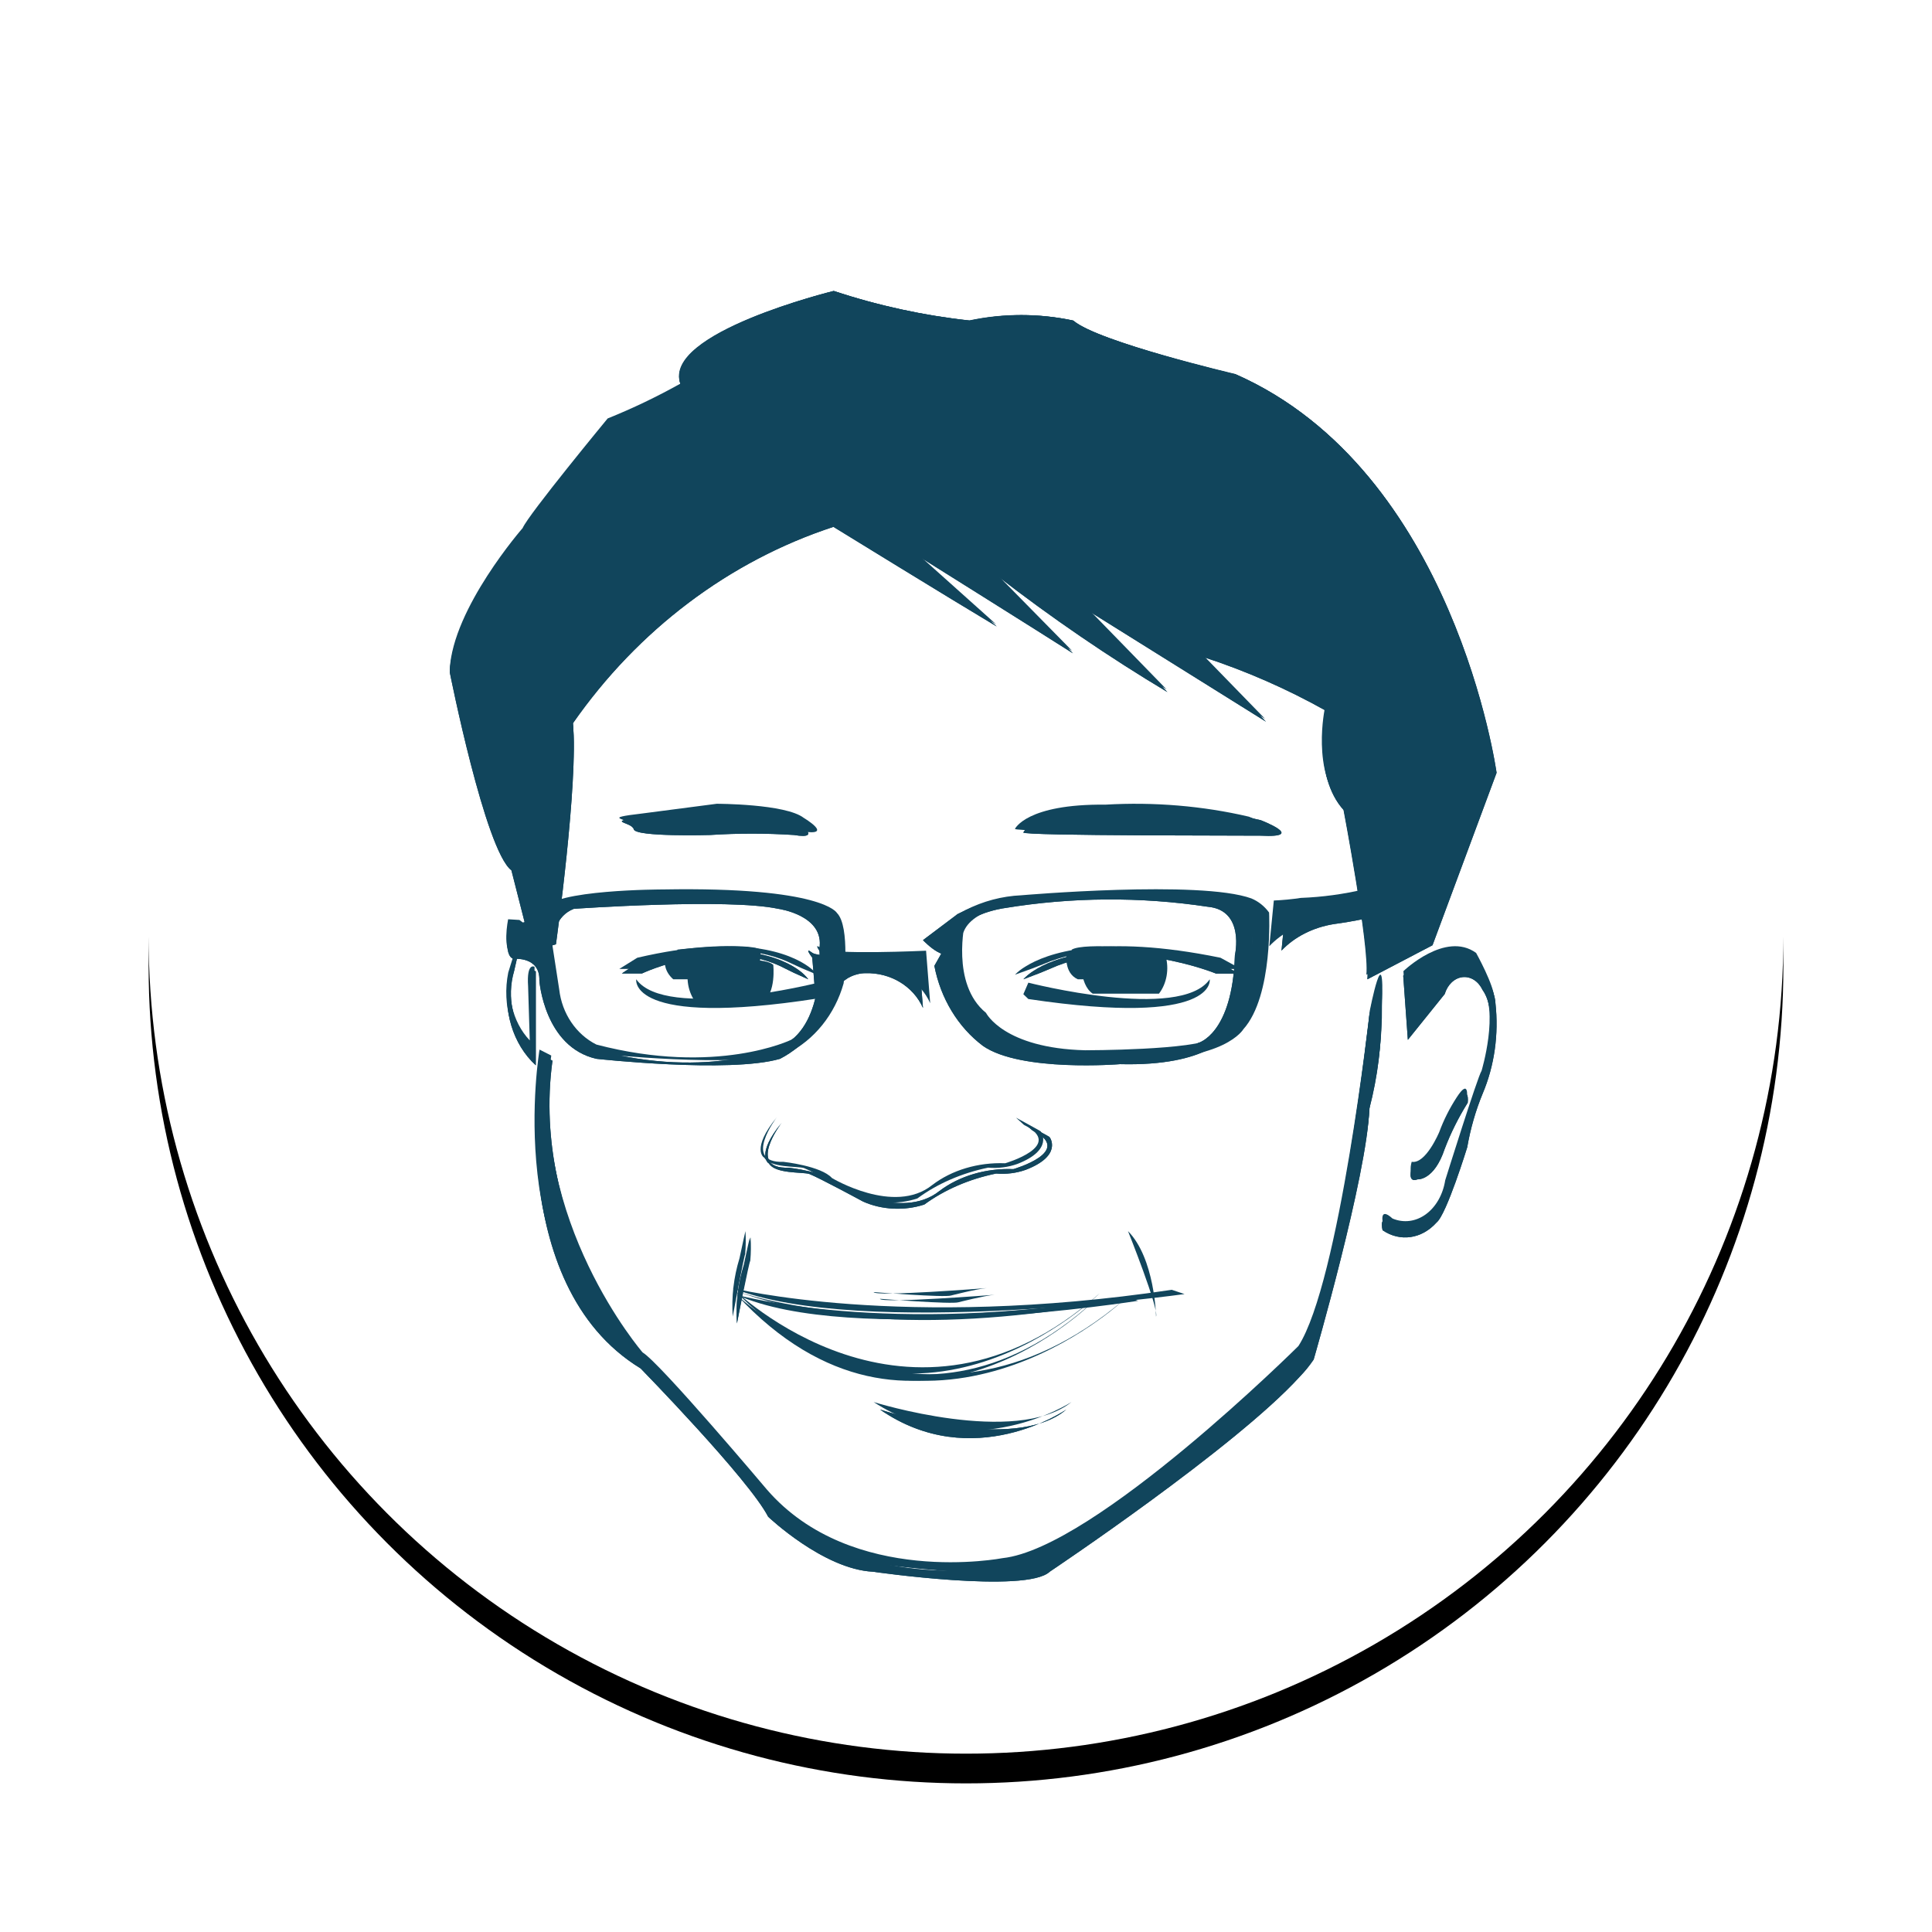 <?xml version="1.0" encoding="UTF-8"?>
<svg width="130px" height="130px" viewBox="0 0 130 130" version="1.1" xmlns="http://www.w3.org/2000/svg" xmlns:xlink="http://www.w3.org/1999/xlink">
    <!-- Generator: Sketch 51.3 (57544) - http://www.bohemiancoding.com/sketch -->
    <title>superbilHead</title>
    <desc>Created with Sketch.</desc>
    <defs>
        <circle id="path-1" cx="55" cy="55" r="55"></circle>
        <filter x="-14.5%" y="-12.7%" width="129.1%" height="129.1%" filterUnits="objectBoundingBox" id="filter-2">
            <feOffset dx="0" dy="2" in="SourceAlpha" result="shadowOffsetOuter1"></feOffset>
            <feGaussianBlur stdDeviation="5" in="shadowOffsetOuter1" result="shadowBlurOuter1"></feGaussianBlur>
            <feColorMatrix values="0 0 0 0 0   0 0 0 0 0   0 0 0 0 0  0 0 0 0.25 0" type="matrix" in="shadowBlurOuter1"></feColorMatrix>
        </filter>
    </defs>
    <g id="Page-1" stroke="none" stroke-width="1" fill="none" fill-rule="evenodd">
        <g id="Superbil-LandingPage" transform="translate(-232, -3714)">
            <g id="footer" transform="translate(0, 3594)">
                <g id="內容" transform="translate(242, 128)">
                    <g id="superbilHead">
                        <g id="Oval">
                            <use fill="black" fill-opacity="1" filter="url(#filter-2)" xlink:href="#path-1"></use>
                            <use fill="#FFFFFF" fill-rule="evenodd" xlink:href="#path-1"></use>
                        </g>
                        <g id="大頭描繪" transform="translate(20.263, 11.579)" fill="#11455C">
                            <g fill-rule="nonzero" id="Shape">
                                <path d="M64.17,45.766 C64.17,45.766 66.994,43.04 69.061,44.541 C69.061,44.541 70.284,46.731 70.284,47.604 C70.513,49.676 70.218,51.786 69.44,53.637 C68.973,54.775 68.628,55.985 68.413,57.236 C68.413,57.236 67.043,61.723 66.383,62.259 C65.398,63.367 63.962,63.576 62.8,62.779 C62.8,62.779 62.494,61.554 63.436,62.412 C64.18,62.726 64.995,62.623 65.674,62.131 C66.353,61.638 66.83,60.803 66.982,59.839 C66.982,59.839 69.171,52.841 69.428,52.473 C69.428,52.473 70.651,48.431 69.428,46.716 C69.155,46.136 68.64,45.804 68.105,45.863 C67.57,45.922 67.109,46.361 66.921,46.991 L64.475,50.054 L64.17,45.766 Z"></path>
                                <path d="M64.726,58.595 C64.726,58.595 64.404,59.666 65.124,59.376 C65.124,59.376 66.211,59.477 66.916,57.35 C67.323,56.275 67.836,55.239 68.447,54.254 C68.447,54.254 68.6,52.951 67.758,54.254 C67.277,54.993 66.881,55.779 66.579,56.598 C66.579,56.598 65.675,58.768 64.726,58.595 Z"></path>
                                <path d="M3.936,45.861 C3.492,48.057 4.181,50.353 5.705,51.758 L5.705,45.475 C5.705,45.475 5.161,45.146 5.272,46.792 L5.383,50.427 C4.189,49.171 3.752,47.215 4.27,45.446 C5.049,42.169 3.936,45.861 3.936,45.861 Z"></path>
                                <path d="M3.927,42.276 C3.927,42.276 3.488,44.47 4.263,44.644 C4.263,44.644 6.092,44.455 6.034,46.097 C6.034,46.097 6.37,50.533 9.984,51.323 C9.984,51.323 19.202,52.302 22.685,51.323 C24.526,50.406 25.916,48.681 26.503,46.586 C26.503,46.586 26.972,42.765 26.05,41.849 C26.05,41.849 25.128,40.081 14.345,40.27 C14.345,40.27 6.839,40.27 6.312,41.613 C6.312,41.613 5.229,42.639 4.585,42.512 L4.146,43.555 L7.234,46.349 C7.234,46.349 5.975,42.212 8.419,41.297 C8.419,41.297 19.085,40.57 22.568,41.297 C22.568,41.297 25.801,41.723 25.406,43.965 C25.406,43.965 25.845,48.923 22.963,50.391 C22.963,50.391 17.959,52.823 9.867,50.707 C8.497,50.018 7.551,48.616 7.365,46.997 L6.897,43.965 L5.2,42.702 L4.688,42.323 L3.927,42.276 Z"></path>
                                <path d="M24.986,44.562 L25.236,47.622 C25.236,47.622 26.984,45.574 28.525,45.6 C30.18,45.551 31.693,46.477 32.327,47.924 L32.05,44.392 C32.05,44.392 25.583,44.694 24.986,44.234 C24.389,43.774 24.986,44.562 24.986,44.562 Z"></path>
                                <path d="M32.327,43.39 L34.606,41.732 L34.705,41.656 C35.882,41.058 37.159,40.72 38.461,40.662 C38.461,40.662 50.489,39.622 53.936,40.873 C54.406,41.068 54.82,41.396 55.131,41.822 C55.131,41.822 55.427,47.414 53.401,49.675 C53.401,49.675 52.163,51.83 45.959,51.679 C45.959,51.679 39.094,52.222 36.477,50.458 C34.754,49.207 33.549,47.29 33.115,45.108 L34.677,42.44 C34.677,42.44 33.692,46.63 36.083,48.574 C36.083,48.574 37.265,50.956 42.766,51.091 C42.766,51.091 50.236,51.091 51.361,50.262 C51.361,50.262 53.739,49.705 53.907,44.4 C53.907,44.4 54.625,41.385 52.036,41.159 C47.367,40.479 42.63,40.509 37.968,41.25 C37.968,41.25 34.634,41.672 34.48,43.556 C34.325,45.439 32.327,43.39 32.327,43.39 Z"></path>
                                <path d="M55.45,41.014 L55.146,44.09 C56.012,43.17 57.239,42.541 58.605,42.319 C58.605,42.319 61.885,41.888 62.257,41.363 L62.753,40.769 L61.54,40.256 C60.148,40.589 58.714,40.784 57.268,40.839 C56.667,40.93 56.06,40.989 55.45,41.014 Z"></path>
                                <path d="M19.897,63.26 C19.897,63.26 19.707,64.061 19.498,65.08 C19.104,66.367 18.95,67.69 19.041,69.011 C19.041,69.011 19.802,64.905 19.878,64.818 C19.922,64.299 19.928,63.779 19.897,63.26 Z"></path>
                                <path d="M45.638,63.26 C45.638,63.26 47.739,68.512 47.525,69.011 C47.525,68.986 47.444,65.094 45.638,63.26 Z"></path>
                                <path d="M22.012,55.592 C22.012,55.592 19.645,58.694 22.458,58.599 C22.458,58.599 24.989,58.872 25.718,59.688 C25.718,59.688 29.901,62.21 32.461,60.162 C33.773,59.154 35.551,58.623 37.373,58.694 C37.373,58.694 41.451,57.51 38.638,56.113 L38.102,55.627 C38.102,55.627 39.695,56.492 39.754,56.539 C39.814,56.586 40.633,57.794 38.192,58.741 C37.576,58.962 36.898,59.047 36.227,58.99 C34.448,59.357 32.812,60.069 31.464,61.062 C30.143,61.498 28.643,61.423 27.4,60.861 C27.4,60.861 24.497,59.274 23.828,59.014 C23.351,58.883 21.565,59.014 21.163,58.315 C21.133,58.327 20.255,57.735 22.012,55.592 Z"></path>
                                <path d="M38.034,36.191 C38.034,36.191 38.807,34.508 44.12,34.564 C47.388,34.373 50.681,34.649 53.772,35.373 C53.772,35.373 56.865,36.567 53.772,36.408 C53.772,36.389 37.833,36.436 38.034,36.191 Z"></path>
                                <path d="M17.964,34.505 C17.964,34.505 22.601,34.505 23.822,35.456 C23.822,35.456 25.924,36.708 23.699,36.362 C21.708,36.241 19.708,36.241 17.717,36.362 C17.717,36.362 12.4,36.507 12.261,35.981 C12.122,35.456 10.02,35.501 12.988,35.154 L17.964,34.505 Z"></path>
                                <path d="M7.137,43.668 C7.137,43.668 8.669,32.751 8.275,28.899 C12.66,22.645 18.794,18.046 25.788,15.767 C25.788,15.767 33.713,20.617 36.763,22.427 L31.538,17.748 C31.538,17.748 39.624,22.785 41.886,24.22 L36.763,19.011 C40.442,21.846 44.272,24.45 48.234,26.809 L42.98,21.413 L54.86,28.79 L50.657,24.47 C53.499,25.389 56.255,26.59 58.888,28.057 C58.888,28.057 57.939,32.377 60.099,34.716 C60.099,34.716 61.88,44.073 61.676,46.007 L66.054,43.73 L70.359,32.205 C70.359,32.205 67.572,12.055 52.846,5.583 C52.846,5.583 43.593,3.415 41.915,1.981 C39.617,1.495 37.252,1.495 34.953,1.981 C31.854,1.645 28.794,0.981 25.817,0 C25.817,0 14.288,2.807 15.514,6.238 C13.93,7.123 12.297,7.904 10.625,8.578 C10.625,8.578 5.283,15.05 4.904,15.954 C4.904,15.954 0.19,21.35 0,25.483 C0,25.483 2.379,37.398 4.145,38.724 L5.531,44.136 L7.137,43.668 Z"></path>
                                <path d="M38.032,46.007 C38.229,45.803 38.469,45.616 38.747,45.451 C40.112,44.597 43.78,43.207 51.863,44.866 L53.245,45.623 L51.657,45.623 C51.657,45.623 45.083,43.072 39.938,45.297 L39.255,45.566 L38.032,46.007 Z"></path>
                                <path d="M41.854,44.318 C41.854,44.318 41.649,45.574 42.593,46.007 L46.989,46.007 C47.507,45.559 47.676,44.905 47.427,44.318 C47.427,44.318 42.73,43.805 41.854,44.318 Z"></path>
                                <path d="M28.524,74.762 C28.524,74.762 38.072,77.746 41.835,74.762 C41.835,74.762 35.18,79.075 28.524,74.762 Z"></path>
                                <path d="M28.524,67.362 C28.524,67.362 33.312,67.745 33.737,67.592 C33.737,67.592 35.435,67.151 36.13,67.094 C36.13,67.094 28.575,67.688 28.524,67.362 Z"></path>
                                <path d="M6.041,51.046 C6.041,51.046 3.427,66.369 12.773,72.015 C12.773,72.015 20.074,79.425 21.373,81.93 C21.373,81.93 25.097,85.442 28.44,85.605 C28.44,85.605 38.779,87.087 40.356,85.605 C40.356,85.605 52.855,77.321 57.206,72.579 C57.555,72.222 57.873,71.835 58.155,71.423 C58.155,71.423 61.762,59.108 61.908,54.662 C62.473,52.517 62.748,50.303 62.726,48.082 C62.93,43.222 61.908,48.423 61.908,48.423 C61.908,48.423 59.864,66.71 57.104,70.993 C57.104,70.993 43.407,84.597 37.202,85.264 C37.202,85.264 27.053,87.235 21.344,80.655 C21.344,80.655 14.16,72.134 12.977,71.423 C12.977,71.423 5.296,62.531 6.83,51.446 L6.041,51.046 Z"></path>
                                <path d="M24.721,46.007 C24.56,45.804 24.357,45.615 24.117,45.446 C22.91,44.594 19.718,43.209 12.617,44.866 L11.41,45.618 L12.847,45.618 C12.847,45.618 18.597,43.064 23.082,45.292 L23.671,45.563 L24.721,46.007 Z"></path>
                                <path d="M20.897,44.315 C20.897,44.315 21.11,45.576 20.173,46.007 L15.771,46.007 C15.242,45.541 15.075,44.899 15.331,44.315 C15.331,44.315 20.031,43.809 20.897,44.315 Z"></path>
                                <path d="M19.016,67.094 C19.016,67.094 30.894,78.853 43.737,67.439 C43.677,67.499 31.191,79.798 19.016,67.094 Z"></path>
                                <path d="M19.016,67.094 C19.016,67.094 30.389,69.931 48.583,67.209 L49.442,67.496 C49.442,67.496 27.661,70.544 19.016,67.094 Z"></path>
                            </g>
                            <path d="M64.157,46.073 C64.157,46.073 67.024,43.329 69.121,44.84 C69.121,44.84 70.362,47.044 70.362,47.923 C70.594,50.009 70.295,52.133 69.506,53.997 C69.032,55.143 68.682,56.361 68.463,57.62 C68.463,57.62 67.074,62.137 66.403,62.677 C65.404,63.793 63.946,64.003 62.767,63.201 C62.767,63.201 62.457,61.967 63.413,62.831 C64.167,63.147 64.995,63.044 65.684,62.548 C66.373,62.052 66.857,61.211 67.011,60.241 C67.011,60.241 69.233,53.196 69.493,52.826 C69.493,52.826 70.734,48.756 69.493,47.029 C69.216,46.445 68.694,46.112 68.151,46.171 C67.608,46.23 67.14,46.672 66.949,47.307 L64.468,50.39 L64.157,46.073 Z" id="Shape" fill-rule="nonzero"></path>
                            <path d="M64.157,46.073 C64.157,46.073 67.024,43.329 69.121,44.84 C69.121,44.84 70.362,47.044 70.362,47.923 C70.594,50.009 70.295,52.133 69.506,53.997 C69.032,55.143 68.682,56.361 68.463,57.62 C68.463,57.62 67.074,62.137 66.403,62.677 C65.404,63.793 63.946,64.003 62.767,63.201 C62.767,63.201 62.457,61.967 63.413,62.831 C64.167,63.147 64.995,63.044 65.684,62.548 C66.373,62.052 66.857,61.211 67.011,60.241 C67.011,60.241 69.233,53.196 69.493,52.826 C69.493,52.826 70.734,48.756 69.493,47.029 C69.216,46.445 68.694,46.112 68.151,46.171 C67.608,46.23 67.14,46.672 66.949,47.307 L64.468,50.39 L64.157,46.073 Z" id="Path"></path>
                            <path d="M64.722,58.988 C64.722,58.988 64.395,60.066 65.126,59.775 C65.126,59.775 66.229,59.877 66.944,57.735 C67.357,56.653 67.878,55.609 68.498,54.618 C68.498,54.618 68.653,53.307 67.798,54.618 C67.31,55.362 66.909,56.153 66.602,56.978 C66.602,56.978 65.685,59.163 64.722,58.988 Z" id="Shape" fill-rule="nonzero"></path>
                            <path d="M64.722,58.988 C64.722,58.988 64.395,60.066 65.126,59.775 C65.126,59.775 66.229,59.877 66.944,57.735 C67.357,56.653 67.878,55.609 68.498,54.618 C68.498,54.618 68.653,53.307 67.798,54.618 C67.31,55.362 66.909,56.153 66.602,56.978 C66.602,56.978 65.685,59.163 64.722,58.988 Z" id="Path"></path>
                            <path d="M3.994,46.169 C3.544,48.38 4.243,50.69 5.789,52.105 L5.789,45.78 C5.789,45.78 5.237,45.449 5.35,47.106 L5.463,50.765 C4.251,49.501 3.808,47.532 4.333,45.751 C5.124,42.452 3.994,46.169 3.994,46.169 Z" id="Shape" fill-rule="nonzero"></path>
                            <path d="M3.994,46.169 C3.544,48.38 4.243,50.69 5.789,52.105 L5.789,45.78 C5.789,45.78 5.237,45.449 5.35,47.106 L5.463,50.765 C4.251,49.501 3.808,47.532 4.333,45.751 C5.124,42.452 3.994,46.169 3.994,46.169 Z" id="Path"></path>
                            <path d="M3.98,42.559 C3.98,42.559 3.553,44.769 4.307,44.944 C4.307,44.944 6.086,44.753 6.029,46.406 C6.029,46.406 6.356,50.873 9.871,51.667 C9.871,51.667 18.836,52.653 22.223,51.667 C24.014,50.744 25.366,49.008 25.937,46.899 C25.937,46.899 26.392,43.052 25.496,42.13 C25.496,42.13 24.599,40.35 14.112,40.541 C14.112,40.541 6.812,40.541 6.3,41.892 C6.3,41.892 5.246,42.925 4.62,42.798 L4.193,43.847 L7.196,46.66 C7.196,46.66 5.972,42.496 8.349,41.574 C8.349,41.574 18.722,40.843 22.109,41.574 C22.109,41.574 25.254,42.003 24.87,44.26 C24.87,44.26 25.297,49.251 22.493,50.729 C22.493,50.729 17.627,53.177 9.757,51.047 C8.424,50.353 7.505,48.942 7.324,47.312 L6.869,44.26 L5.218,42.988 L4.72,42.607 L3.98,42.559 Z" id="Shape" fill-rule="nonzero"></path>
                            <path d="M3.98,42.559 C3.98,42.559 3.553,44.769 4.307,44.944 C4.307,44.944 6.086,44.753 6.029,46.406 C6.029,46.406 6.356,50.873 9.871,51.667 C9.871,51.667 18.836,52.653 22.223,51.667 C24.014,50.744 25.366,49.008 25.937,46.899 C25.937,46.899 26.392,43.052 25.496,42.13 C25.496,42.13 24.599,40.35 14.112,40.541 C14.112,40.541 6.812,40.541 6.3,41.892 C6.3,41.892 5.246,42.925 4.62,42.798 L4.193,43.847 L7.196,46.66 C7.196,46.66 5.972,42.496 8.349,41.574 C8.349,41.574 18.722,40.843 22.109,41.574 C22.109,41.574 25.254,42.003 24.87,44.26 C24.87,44.26 25.297,49.251 22.493,50.729 C22.493,50.729 17.627,53.177 9.757,51.047 C8.424,50.353 7.505,48.942 7.324,47.312 L6.869,44.26 L5.218,42.988 L4.72,42.607 L3.98,42.559 Z" id="Path"></path>
                            <path d="M24.392,44.861 L24.645,47.942 C24.645,47.942 26.42,45.879 27.983,45.906 C29.663,45.857 31.199,46.789 31.842,48.246 L31.56,44.69 C31.56,44.69 24.998,44.994 24.392,44.531 C23.786,44.068 24.392,44.861 24.392,44.861 Z" id="Shape" fill-rule="nonzero"></path>
                            <path d="M24.392,44.861 L24.645,47.942 C24.645,47.942 26.42,45.879 27.983,45.906 C29.663,45.857 31.199,46.789 31.842,48.246 L31.56,44.69 C31.56,44.69 24.998,44.994 24.392,44.531 C23.786,44.068 24.392,44.861 24.392,44.861 Z" id="Path"></path>
                            <path d="M31.842,43.681 L34.059,42.012 L34.154,41.936 C35.299,41.334 36.541,40.993 37.807,40.935 C37.807,40.935 49.505,39.888 52.857,41.147 C53.315,41.344 53.717,41.674 54.02,42.103 C54.02,42.103 54.308,47.732 52.338,50.008 C52.338,50.008 51.134,52.178 45.1,52.026 C45.1,52.026 38.423,52.572 35.878,50.797 C34.202,49.537 33.03,47.607 32.608,45.411 L34.127,42.725 C34.127,42.725 33.169,46.943 35.495,48.9 C35.495,48.9 36.644,51.298 41.994,51.434 C41.994,51.434 49.259,51.434 50.354,50.6 C50.354,50.6 52.666,50.038 52.83,44.697 C52.83,44.697 53.528,41.663 51.01,41.435 C46.469,40.751 41.863,40.781 37.329,41.526 C37.329,41.526 34.086,41.951 33.935,43.848 C33.785,45.744 31.842,43.681 31.842,43.681 Z" id="Shape" fill-rule="nonzero"></path>
                            <path d="M31.842,43.681 L34.059,42.012 L34.154,41.936 C35.299,41.334 36.541,40.993 37.807,40.935 C37.807,40.935 49.505,39.888 52.857,41.147 C53.315,41.344 53.717,41.674 54.02,42.103 C54.02,42.103 54.308,47.732 52.338,50.008 C52.338,50.008 51.134,52.178 45.1,52.026 C45.1,52.026 38.423,52.572 35.878,50.797 C34.202,49.537 33.03,47.607 32.608,45.411 L34.127,42.725 C34.127,42.725 33.169,46.943 35.495,48.9 C35.495,48.9 36.644,51.298 41.994,51.434 C41.994,51.434 49.259,51.434 50.354,50.6 C50.354,50.6 52.666,50.038 52.83,44.697 C52.83,44.697 53.528,41.663 51.01,41.435 C46.469,40.751 41.863,40.781 37.329,41.526 C37.329,41.526 34.086,41.951 33.935,43.848 C33.785,45.744 31.842,43.681 31.842,43.681 Z" id="Path"></path>
                            <path d="M56.273,41.289 L55.965,44.386 C56.844,43.459 58.089,42.827 59.475,42.603 C59.475,42.603 62.803,42.169 63.181,41.641 L63.684,41.042 L62.454,40.526 C61.04,40.861 59.586,41.058 58.118,41.113 C57.508,41.205 56.892,41.264 56.273,41.289 Z" id="Shape" fill-rule="nonzero"></path>
                            <path d="M56.273,41.289 L55.965,44.386 C56.844,43.459 58.089,42.827 59.475,42.603 C59.475,42.603 62.803,42.169 63.181,41.641 L63.684,41.042 L62.454,40.526 C61.04,40.861 59.586,41.058 58.118,41.113 C57.508,41.205 56.892,41.264 56.273,41.289 Z" id="Path"></path>
                            <path d="M20.242,63.684 C20.242,63.684 20.039,64.49 19.814,65.516 C19.393,66.812 19.228,68.145 19.325,69.474 C19.325,69.474 20.14,65.34 20.222,65.252 C20.269,64.73 20.276,64.207 20.242,63.684 Z" id="Shape" fill-rule="nonzero"></path>
                            <path d="M20.192,63.684 C20.192,63.684 19.999,64.49 19.787,65.516 C19.388,66.812 19.232,68.145 19.324,69.474 C19.324,69.474 20.096,65.34 20.173,65.252 C20.218,64.73 20.224,64.207 20.192,63.684 Z" id="Path"></path>
                            <path d="M22.338,55.965 C22.338,55.965 19.937,59.088 22.792,58.992 C22.792,58.992 25.36,59.267 26.1,60.089 C26.1,60.089 30.344,62.628 32.943,60.566 C34.275,59.551 36.079,59.016 37.928,59.088 C37.928,59.088 42.067,57.896 39.212,56.489 L38.668,56.001 C38.668,56.001 40.284,56.871 40.345,56.918 C40.405,56.966 41.236,58.182 38.758,59.135 C38.134,59.357 37.446,59.444 36.764,59.386 C34.96,59.755 33.299,60.472 31.931,61.472 C30.59,61.91 29.068,61.835 27.807,61.269 C27.807,61.269 24.861,59.672 24.181,59.41 C23.698,59.278 21.885,59.41 21.477,58.706 C21.447,58.718 20.556,58.122 22.338,55.965 Z" id="Shape" fill-rule="nonzero"></path>
                            <path d="M22.338,55.965 C22.338,55.965 19.937,59.088 22.792,58.992 C22.792,58.992 25.36,59.267 26.1,60.089 C26.1,60.089 30.344,62.628 32.943,60.566 C34.275,59.551 36.079,59.016 37.928,59.088 C37.928,59.088 42.067,57.896 39.212,56.489 L38.668,56.001 C38.668,56.001 40.284,56.871 40.345,56.918 C40.405,56.966 41.236,58.182 38.758,59.135 C38.134,59.357 37.446,59.444 36.764,59.386 C34.96,59.755 33.299,60.472 31.931,61.472 C30.59,61.91 29.068,61.835 27.807,61.269 C27.807,61.269 24.861,59.672 24.181,59.41 C23.698,59.278 21.885,59.41 21.477,58.706 C21.447,58.718 20.556,58.122 22.338,55.965 Z" id="Path"></path>
                            <path d="M38.598,36.434 C38.598,36.434 39.383,34.739 44.775,34.796 C48.092,34.603 51.433,34.881 54.57,35.61 C54.57,35.61 57.709,36.813 54.57,36.652 C54.57,36.633 38.395,36.68 38.598,36.434 Z" id="Shape" fill-rule="nonzero"></path>
                            <path d="M38.598,36.434 C38.598,36.434 39.383,34.739 44.775,34.796 C48.092,34.603 51.433,34.881 54.57,35.61 C54.57,35.61 57.709,36.813 54.57,36.652 C54.57,36.633 38.395,36.68 38.598,36.434 Z" id="Path"></path>
                            <path d="M17.756,34.737 C17.756,34.737 22.125,34.737 23.276,35.694 C23.276,35.694 25.257,36.955 23.159,36.606 C21.284,36.484 19.399,36.484 17.523,36.606 C17.523,36.606 12.513,36.752 12.382,36.223 C12.251,35.694 10.27,35.739 13.066,35.39 L17.756,34.737 Z" id="Shape" fill-rule="nonzero"></path>
                            <path d="M17.756,34.737 C17.756,34.737 22.125,34.737 23.276,35.694 C23.276,35.694 25.257,36.955 23.159,36.606 C21.284,36.484 19.399,36.484 17.523,36.606 C17.523,36.606 12.513,36.752 12.382,36.223 C12.251,35.694 10.27,35.739 13.066,35.39 L17.756,34.737 Z" id="Path"></path>
                            <path d="M7.145,43.961 C7.145,43.961 8.679,32.971 8.284,29.093 C12.674,22.797 18.815,18.167 25.817,15.873 C25.817,15.873 33.751,20.756 36.805,22.577 L31.574,17.867 C31.574,17.867 39.668,22.938 41.933,24.383 L36.805,19.139 C40.488,21.993 44.322,24.614 48.289,26.989 L43.029,21.556 L54.922,28.983 L50.714,24.634 C53.559,25.559 56.318,26.768 58.955,28.245 C58.955,28.245 58.005,32.594 60.167,34.949 C60.167,34.949 61.95,44.369 61.745,46.316 L66.128,44.024 L70.439,32.421 C70.439,32.421 67.648,12.136 52.906,5.621 C52.906,5.621 43.642,3.438 41.962,1.994 C39.661,1.505 37.294,1.505 34.993,1.994 C31.89,1.656 28.826,0.988 25.846,0 C25.846,0 14.304,2.826 15.531,6.28 C13.946,7.171 12.311,7.957 10.637,8.635 C10.637,8.635 5.289,15.151 4.909,16.061 C4.909,16.061 0.19,21.494 0,25.654 C0,25.654 2.382,37.649 4.149,38.984 L5.537,44.432 L7.145,43.961 Z" id="Shape" fill-rule="nonzero"></path>
                            <path d="M7.145,43.961 C7.145,43.961 8.679,32.971 8.284,29.093 C12.674,22.797 18.815,18.167 25.817,15.873 C25.817,15.873 33.751,20.756 36.805,22.577 L31.574,17.867 C31.574,17.867 39.668,22.938 41.933,24.383 L36.805,19.139 C40.488,21.993 44.322,24.614 48.289,26.989 L43.029,21.556 L54.922,28.983 L50.714,24.634 C53.559,25.559 56.318,26.768 58.955,28.245 C58.955,28.245 58.005,32.594 60.167,34.949 C60.167,34.949 61.95,44.369 61.745,46.316 L66.128,44.024 L70.439,32.421 C70.439,32.421 67.648,12.136 52.906,5.621 C52.906,5.621 43.642,3.438 41.962,1.994 C39.661,1.505 37.294,1.505 34.993,1.994 C31.89,1.656 28.826,0.988 25.846,0 C25.846,0 14.304,2.826 15.531,6.28 C13.946,7.171 12.311,7.957 10.637,8.635 C10.637,8.635 5.289,15.151 4.909,16.061 C4.909,16.061 0.19,21.494 0,25.654 C0,25.654 2.382,37.649 4.149,38.984 L5.537,44.432 L7.145,43.961 Z" id="Path"></path>
                            <path d="M38.596,46.316 C38.784,46.111 39.012,45.923 39.276,45.756 C40.576,44.896 44.066,43.497 51.756,45.167 L53.07,45.93 L51.559,45.93 C51.559,45.93 45.305,43.361 40.409,45.601 L39.76,45.872 L38.596,46.316 Z" id="Shape" fill-rule="nonzero"></path>
                            <path d="M38.596,46.316 C38.784,46.111 39.012,45.923 39.276,45.756 C40.576,44.896 44.066,43.497 51.756,45.167 L53.07,45.93 L51.559,45.93 C51.559,45.93 45.305,43.361 40.409,45.601 L39.76,45.872 L38.596,46.316 Z" id="Path"></path>
                            <path d="M38.932,46.542 C38.932,46.542 49.153,49.164 51.136,46.316 C51.136,46.316 51.716,49.552 38.932,47.643 L38.596,47.319 L38.932,46.542 Z" id="Shape" fill-rule="nonzero"></path>
                            <path d="M41.51,44.616 C41.51,44.616 41.302,45.879 42.261,46.316 L46.721,46.316 C47.247,45.864 47.419,45.206 47.166,44.616 C47.166,44.616 42.4,44.099 41.51,44.616 Z" id="Shape" fill-rule="nonzero"></path>
                            <path d="M42.51,44.731 C42.51,44.731 42.302,46.626 43.261,47.281 L47.721,47.281 C48.247,46.604 48.419,45.616 48.166,44.731 C48.166,44.731 43.4,43.955 42.51,44.731 Z" id="Path"></path>
                            <path d="M28.947,75.263 C28.947,75.263 37.945,78.268 41.491,75.263 C41.491,75.263 35.219,79.605 28.947,75.263 Z" id="Shape" fill-rule="nonzero"></path>
                            <path d="M28.947,75.263 C28.947,75.263 37.945,78.268 41.491,75.263 C41.491,75.263 35.219,79.605 28.947,75.263 Z" id="Path"></path>
                            <path d="M28.947,67.814 C28.947,67.814 33.806,68.2 34.237,68.046 C34.237,68.046 35.961,67.602 36.667,67.544 C36.667,67.544 29,68.142 28.947,67.814 Z" id="Path"></path>
                            <path d="M6.125,51.389 C6.125,51.389 3.517,66.815 12.843,72.499 C12.843,72.499 20.128,79.958 21.425,82.479 C21.425,82.479 25.141,86.015 28.478,86.179 C28.478,86.179 38.795,87.671 40.369,86.179 C40.369,86.179 52.842,77.84 57.184,73.066 C57.533,72.707 57.849,72.317 58.131,71.902 C58.131,71.902 61.731,59.505 61.876,55.029 C62.44,52.869 62.714,50.641 62.692,48.405 C62.896,43.512 61.876,48.748 61.876,48.748 C61.876,48.748 59.836,67.158 57.082,71.469 C57.082,71.469 43.414,85.165 37.221,85.836 C37.221,85.836 27.094,87.82 21.396,81.196 C21.396,81.196 14.227,72.618 13.047,71.902 C13.047,71.902 5.382,62.951 6.912,51.792 L6.125,51.389 Z" id="Shape" fill-rule="nonzero"></path>
                            <path d="M6.125,51.389 C6.125,51.389 3.517,66.815 12.843,72.499 C12.843,72.499 20.128,79.958 21.425,82.479 C21.425,82.479 25.141,86.015 28.478,86.179 C28.478,86.179 38.795,87.671 40.369,86.179 C40.369,86.179 52.842,77.84 57.184,73.066 C57.533,72.707 57.849,72.317 58.131,71.902 C58.131,71.902 61.731,59.505 61.876,55.029 C62.44,52.869 62.714,50.641 62.692,48.405 C62.896,43.512 61.876,48.748 61.876,48.748 C61.876,48.748 59.836,67.158 57.082,71.469 C57.082,71.469 43.414,85.165 37.221,85.836 C37.221,85.836 27.094,87.82 21.396,81.196 C21.396,81.196 14.227,72.618 13.047,71.902 C13.047,71.902 5.382,62.951 6.912,51.792 L6.125,51.389 Z" id="Path"></path>
                            <path d="M24.123,46.316 C23.971,46.111 23.78,45.921 23.554,45.751 C22.416,44.893 19.409,43.498 12.717,45.167 L11.579,45.924 L12.934,45.924 C12.934,45.924 18.352,43.353 22.579,45.596 L23.134,45.869 L24.123,46.316 Z" id="Shape" fill-rule="nonzero"></path>
                            <path d="M24.123,46.316 C23.971,46.111 23.78,45.921 23.554,45.751 C22.416,44.893 19.409,43.498 12.717,45.167 L11.579,45.924 L12.934,45.924 C12.934,45.924 18.352,43.353 22.579,45.596 L23.134,45.869 L24.123,46.316 Z" id="Path"></path>
                            <path d="M24.74,46.556 C24.74,46.556 14.538,49.11 12.548,46.316 C12.548,46.316 11.964,49.591 24.74,47.608 L25.088,47.277 L24.74,46.556 Z" id="Shape" fill-rule="nonzero"></path>
                            <path d="M20.242,44.613 C20.242,44.613 20.458,45.882 19.507,46.316 L15.04,46.316 C14.503,45.847 14.333,45.2 14.593,44.613 C14.593,44.613 19.363,44.103 20.242,44.613 Z" id="Shape" fill-rule="nonzero"></path>
                            <path d="M21.768,45.34 C21.768,45.34 21.985,47.244 21.033,47.895 L16.566,47.895 C16.029,47.191 15.86,46.221 16.12,45.34 C16.12,45.34 20.889,44.575 21.768,45.34 Z" id="Path"></path>
                            <path d="M19.298,67.544 C19.298,67.544 30.889,79.382 43.421,67.891 C43.363,67.952 31.179,80.333 19.298,67.544 Z" id="Shape" fill-rule="nonzero"></path>
                            <path d="M19.298,67.544 C19.298,67.544 31.816,79.382 45.351,67.891 C45.288,67.952 32.129,80.333 19.298,67.544 Z" id="Path"></path>
                            <path d="M19.298,67.544 C19.298,67.544 29.397,70.4 45.554,67.66 L46.316,67.949 C46.316,67.949 26.975,71.018 19.298,67.544 Z" id="Shape" fill-rule="nonzero"></path>
                            <path d="M19.298,67.312 C26.474,69.833 35.801,69.884 47.281,67.466 C35.083,69.431 25.755,69.38 19.298,67.312 Z" id="Path"></path>
                        </g>
                    </g>
                </g>
            </g>
        </g>
    </g>
</svg>